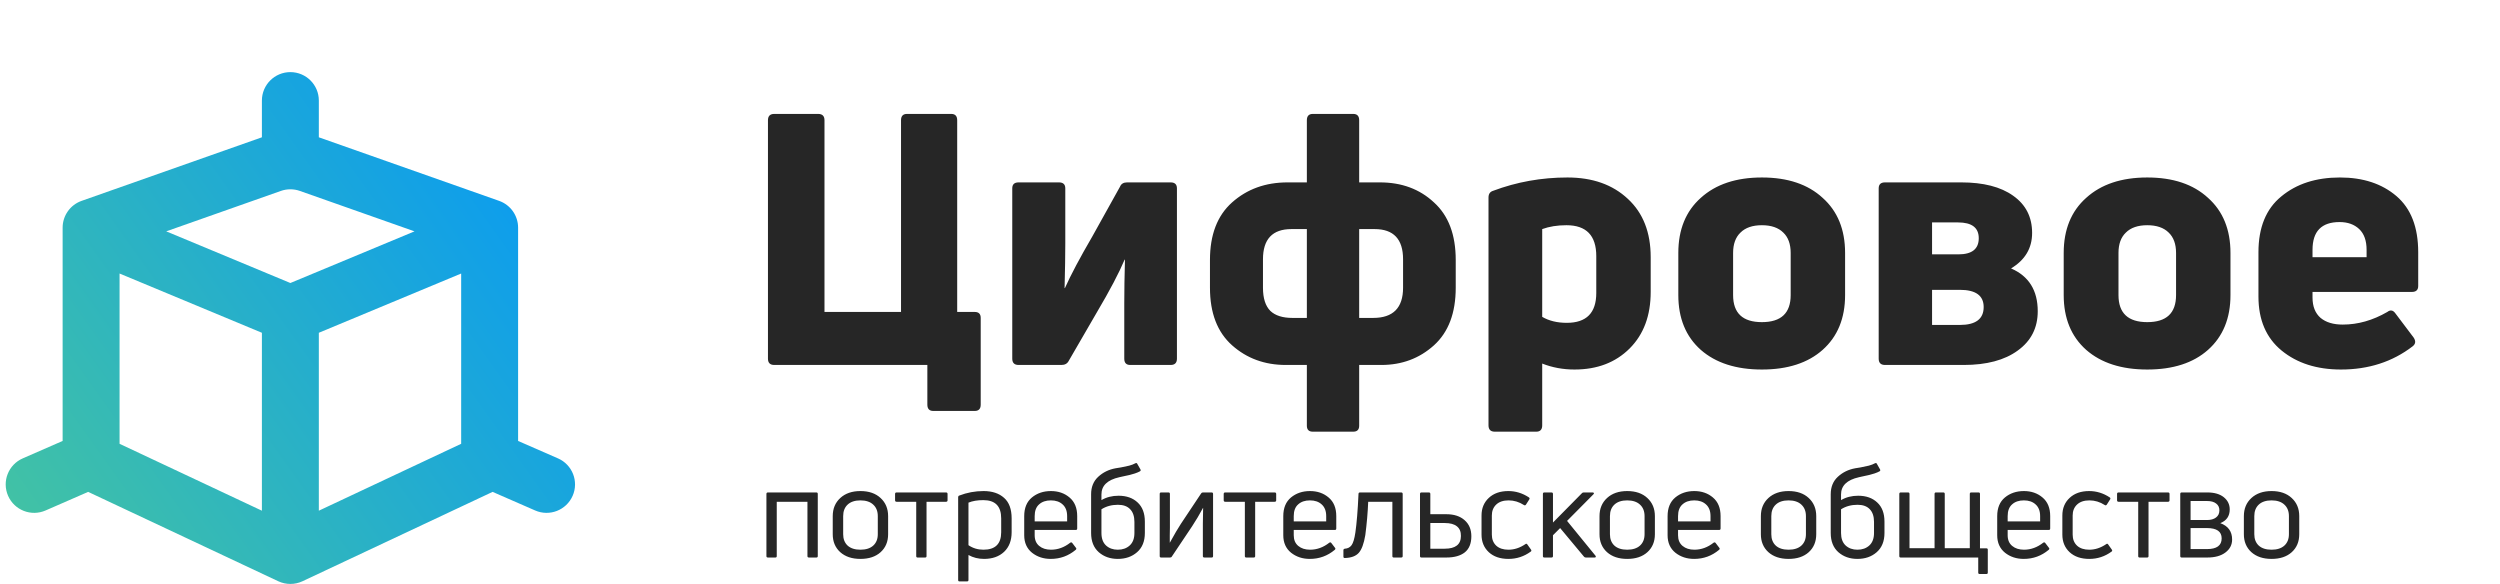<svg width="137" height="32" viewBox="0 0 137 32" fill="none" xmlns="http://www.w3.org/2000/svg">
<path d="M53.416 22.52H51.146C50.928 22.52 50.819 22.405 50.819 22.174V20H42.43C42.199 20 42.084 19.885 42.084 19.654V6.59C42.084 6.359 42.199 6.243 42.43 6.243H44.835C45.066 6.243 45.182 6.359 45.182 6.59V17.095H49.376V6.59C49.376 6.359 49.485 6.243 49.703 6.243H52.127C52.345 6.243 52.454 6.359 52.454 6.59V17.095H53.416C53.634 17.095 53.743 17.204 53.743 17.422V22.174C53.743 22.405 53.634 22.52 53.416 22.52ZM58.166 20H55.819C55.588 20 55.472 19.885 55.472 19.654V10.322C55.472 10.104 55.588 9.995 55.819 9.995H58.031C58.262 9.995 58.378 10.104 58.378 10.322V13.343C58.378 13.972 58.365 14.786 58.339 15.786H58.358C58.679 15.068 59.179 14.125 59.859 12.958L61.379 10.226C61.443 10.072 61.572 9.995 61.764 9.995H64.15C64.38 9.995 64.496 10.104 64.496 10.322V19.654C64.496 19.885 64.38 20 64.15 20H61.937C61.719 20 61.61 19.885 61.61 19.654V16.633C61.61 15.928 61.623 15.126 61.648 14.228H61.629C61.321 14.959 60.815 15.921 60.109 17.114L58.57 19.769C58.493 19.923 58.358 20 58.166 20ZM74.156 23.656H71.943C71.725 23.656 71.616 23.547 71.616 23.328V20H70.461C69.307 20 68.326 19.641 67.518 18.923C66.71 18.204 66.306 17.152 66.306 15.767V14.247C66.306 12.862 66.71 11.81 67.518 11.092C68.339 10.361 69.352 9.995 70.558 9.995H71.616V6.59C71.616 6.359 71.725 6.243 71.943 6.243H74.156C74.374 6.243 74.483 6.359 74.483 6.59V9.995H75.618C76.811 9.995 77.798 10.361 78.581 11.092C79.376 11.81 79.774 12.862 79.774 14.247V15.767C79.774 17.152 79.376 18.204 78.581 18.923C77.785 19.641 76.823 20 75.695 20H74.483V23.328C74.483 23.547 74.374 23.656 74.156 23.656ZM69.211 15.767C69.211 16.344 69.346 16.768 69.615 17.037C69.884 17.294 70.288 17.422 70.827 17.422H71.616V12.554H70.769C69.73 12.554 69.211 13.106 69.211 14.209V15.767ZM74.483 17.422H75.252C76.342 17.422 76.888 16.87 76.888 15.767V14.209C76.888 13.106 76.368 12.554 75.329 12.554H74.483V17.422ZM81.82 10.457C83.115 9.97 84.475 9.726 85.898 9.726C87.271 9.726 88.374 10.117 89.208 10.899C90.041 11.669 90.458 12.734 90.458 14.093V15.998C90.458 17.294 90.074 18.326 89.304 19.096C88.534 19.865 87.528 20.25 86.283 20.25C85.655 20.25 85.065 20.141 84.513 19.923V23.309C84.513 23.54 84.404 23.656 84.186 23.656H81.916C81.685 23.656 81.57 23.54 81.57 23.309V10.822C81.57 10.63 81.653 10.508 81.82 10.457ZM85.86 17.691C86.938 17.691 87.476 17.146 87.476 16.056V14.036C87.476 12.907 86.931 12.342 85.841 12.342C85.341 12.342 84.898 12.413 84.513 12.554V17.364C84.885 17.582 85.334 17.691 85.86 17.691ZM101.111 16.171C101.111 17.441 100.701 18.442 99.88 19.173C99.072 19.891 97.962 20.25 96.552 20.25C95.141 20.25 94.025 19.891 93.204 19.173C92.383 18.442 91.972 17.441 91.972 16.171V13.862C91.972 12.58 92.383 11.573 93.204 10.842C94.025 10.098 95.141 9.726 96.552 9.726C97.962 9.726 99.072 10.098 99.88 10.842C100.701 11.573 101.111 12.58 101.111 13.862V16.171ZM94.974 16.171C94.974 17.159 95.5 17.653 96.552 17.653C97.603 17.653 98.129 17.159 98.129 16.171V13.862C98.129 13.375 97.995 13.003 97.725 12.746C97.456 12.477 97.064 12.342 96.552 12.342C96.038 12.342 95.647 12.477 95.378 12.746C95.109 13.003 94.974 13.375 94.974 13.862V16.171ZM107.608 20H103.299C103.068 20 102.952 19.885 102.952 19.654V10.322C102.952 10.104 103.068 9.995 103.299 9.995H107.474C108.692 9.995 109.641 10.239 110.321 10.726C111.014 11.214 111.36 11.893 111.36 12.766C111.36 13.6 110.975 14.247 110.206 14.709C111.181 15.132 111.668 15.915 111.668 17.056C111.668 17.967 111.303 18.685 110.571 19.211C109.853 19.737 108.865 20 107.608 20ZM105.877 12.189V13.939H107.32C108.064 13.939 108.436 13.644 108.436 13.054C108.436 12.477 108.057 12.189 107.301 12.189H105.877ZM105.877 15.883V17.807H107.397C108.269 17.807 108.705 17.48 108.705 16.825C108.705 16.197 108.269 15.883 107.397 15.883H105.877ZM122.23 16.171C122.23 17.441 121.82 18.442 120.999 19.173C120.191 19.891 119.081 20.25 117.67 20.25C116.259 20.25 115.144 19.891 114.323 19.173C113.502 18.442 113.091 17.441 113.091 16.171V13.862C113.091 12.58 113.502 11.573 114.323 10.842C115.144 10.098 116.259 9.726 117.67 9.726C119.081 9.726 120.191 10.098 120.999 10.842C121.82 11.573 122.23 12.58 122.23 13.862V16.171ZM116.093 16.171C116.093 17.159 116.619 17.653 117.67 17.653C118.722 17.653 119.248 17.159 119.248 16.171V13.862C119.248 13.375 119.113 13.003 118.844 12.746C118.575 12.477 118.183 12.342 117.67 12.342C117.157 12.342 116.766 12.477 116.497 12.746C116.227 13.003 116.093 13.375 116.093 13.862V16.171ZM132.518 13.824V15.671C132.518 15.889 132.402 15.998 132.171 15.998H126.726V16.306C126.726 16.793 126.874 17.165 127.169 17.422C127.464 17.666 127.868 17.787 128.381 17.787C129.215 17.787 130.029 17.556 130.825 17.095C130.991 16.966 131.139 16.992 131.267 17.172L132.268 18.499C132.396 18.692 132.377 18.852 132.21 18.98C131.107 19.827 129.798 20.25 128.285 20.25C126.964 20.25 125.88 19.904 125.033 19.211C124.187 18.518 123.763 17.531 123.763 16.248V13.824C123.763 12.464 124.18 11.445 125.014 10.765C125.848 10.072 126.919 9.726 128.227 9.726C129.497 9.726 130.529 10.066 131.325 10.746C132.12 11.425 132.518 12.451 132.518 13.824ZM129.689 13.689C129.689 13.189 129.555 12.811 129.285 12.554C129.016 12.298 128.657 12.169 128.208 12.169C127.22 12.169 126.726 12.676 126.726 13.689V14.093H129.689V13.689Z" fill="#262626"/>
<g clip-path="url(#clip0_426_195)">
<path fill-rule="evenodd" clip-rule="evenodd" d="M14.352 7.524L4.473 11.007C3.849 11.227 3.432 11.816 3.432 12.476V24.164L1.247 25.119C0.458 25.463 0.098 26.382 0.443 27.17C0.788 27.959 1.708 28.319 2.497 27.974L4.831 26.955L15.248 31.852C15.669 32.049 16.156 32.049 16.577 31.852L26.994 26.955L29.327 27.974C30.116 28.319 31.036 27.959 31.381 27.17C31.727 26.382 31.366 25.463 30.577 25.119L28.392 24.164V12.476C28.392 11.816 27.975 11.227 27.351 11.007L17.472 7.524V5.51C17.472 4.65 16.774 3.952 15.912 3.952C15.051 3.952 14.352 4.65 14.352 5.51V7.524ZM15.912 15.509L9.109 12.678L15.393 10.462C15.729 10.344 16.096 10.344 16.431 10.462L22.715 12.678L15.912 15.509ZM17.472 18.236L25.272 14.989V24.32L17.472 27.986V18.236ZM14.352 18.236L6.552 14.989V24.32L14.352 27.986V18.236Z" fill="url(#paint0_linear_426_195)"/>
</g>
<path d="M42.083 26.986H44.738C44.789 26.986 44.814 27.014 44.814 27.069V30.476C44.814 30.526 44.789 30.552 44.738 30.552H44.331C44.276 30.552 44.248 30.526 44.248 30.476V27.497H42.566V30.476C42.566 30.526 42.541 30.552 42.49 30.552H42.083C42.028 30.552 42 30.526 42 30.476V27.069C42 27.014 42.028 26.986 42.083 26.986ZM48.669 29.276C48.669 29.685 48.531 30.014 48.255 30.262C47.983 30.506 47.616 30.628 47.151 30.628C46.687 30.628 46.317 30.503 46.041 30.255C45.77 30.007 45.634 29.681 45.634 29.276V28.283C45.634 27.874 45.772 27.543 46.048 27.29C46.324 27.037 46.691 26.91 47.151 26.91C47.616 26.91 47.983 27.037 48.255 27.29C48.531 27.543 48.669 27.874 48.669 28.283V29.276ZM46.206 29.276C46.206 29.538 46.287 29.745 46.448 29.897C46.613 30.048 46.848 30.124 47.151 30.124C47.455 30.124 47.689 30.048 47.855 29.897C48.02 29.745 48.103 29.538 48.103 29.276V28.283C48.103 28.016 48.02 27.807 47.855 27.655C47.689 27.499 47.455 27.421 47.151 27.421C46.848 27.421 46.613 27.499 46.448 27.655C46.287 27.807 46.206 28.016 46.206 28.283V29.276ZM50.698 30.552H50.284C50.234 30.552 50.209 30.526 50.209 30.476V27.497H49.133C49.078 27.497 49.05 27.469 49.05 27.414V27.069C49.05 27.014 49.078 26.986 49.133 26.986H51.843C51.898 26.986 51.926 27.014 51.926 27.069V27.414C51.926 27.469 51.898 27.497 51.843 27.497H50.774V30.476C50.774 30.526 50.749 30.552 50.698 30.552ZM52.562 27.159C52.989 26.993 53.435 26.91 53.9 26.91C54.373 26.91 54.748 27.035 55.024 27.283C55.3 27.526 55.438 27.901 55.438 28.407V29.166C55.438 29.621 55.3 29.979 55.024 30.241C54.748 30.499 54.382 30.628 53.927 30.628C53.61 30.628 53.325 30.556 53.072 30.414V31.786C53.072 31.837 53.044 31.862 52.989 31.862H52.582C52.532 31.862 52.507 31.837 52.507 31.786V27.248C52.507 27.202 52.525 27.172 52.562 27.159ZM53.893 30.124C54.541 30.124 54.865 29.805 54.865 29.166V28.407C54.865 27.74 54.539 27.407 53.886 27.407C53.564 27.407 53.293 27.453 53.072 27.545V29.876C53.311 30.041 53.585 30.124 53.893 30.124ZM59.031 28.283V28.959C59.031 29.014 59.005 29.041 58.955 29.041H56.7V29.331C56.7 29.584 56.782 29.779 56.948 29.917C57.113 30.055 57.33 30.124 57.596 30.124C57.973 30.124 58.325 29.995 58.651 29.738C58.697 29.71 58.734 29.717 58.762 29.759L58.962 30.021C58.994 30.058 58.989 30.094 58.948 30.131C58.552 30.462 58.097 30.628 57.582 30.628C57.182 30.628 56.84 30.515 56.555 30.29C56.27 30.06 56.127 29.74 56.127 29.331V28.283C56.127 27.837 56.267 27.497 56.548 27.262C56.833 27.028 57.18 26.91 57.589 26.91C57.994 26.91 58.334 27.028 58.61 27.262C58.89 27.497 59.031 27.837 59.031 28.283ZM58.479 28.283C58.479 28.002 58.396 27.789 58.231 27.642C58.07 27.494 57.856 27.421 57.589 27.421C57.318 27.421 57.102 27.494 56.941 27.642C56.78 27.784 56.7 27.998 56.7 28.283V28.573H58.479V28.283ZM60.359 27.407C60.63 27.246 60.943 27.166 61.297 27.166C61.733 27.166 62.083 27.29 62.345 27.538C62.607 27.782 62.738 28.131 62.738 28.586V29.207C62.738 29.662 62.596 30.014 62.31 30.262C62.03 30.506 61.678 30.628 61.255 30.628C60.842 30.628 60.494 30.506 60.214 30.262C59.933 30.014 59.793 29.662 59.793 29.207V27.083C59.793 26.688 59.922 26.37 60.179 26.131C60.441 25.887 60.759 25.731 61.131 25.662C61.154 25.658 61.253 25.642 61.428 25.614C61.602 25.582 61.754 25.549 61.883 25.517C62.016 25.481 62.129 25.437 62.221 25.386C62.271 25.363 62.306 25.375 62.324 25.421L62.497 25.724C62.52 25.77 62.51 25.805 62.469 25.828C62.395 25.869 62.303 25.908 62.193 25.945C62.083 25.982 61.986 26.009 61.904 26.028C61.821 26.046 61.715 26.069 61.586 26.097C61.458 26.124 61.375 26.143 61.338 26.152C60.685 26.299 60.359 26.614 60.359 27.097V27.407ZM61.255 30.124C61.522 30.124 61.74 30.046 61.91 29.89C62.081 29.733 62.166 29.506 62.166 29.207V28.6C62.166 28.297 62.087 28.064 61.931 27.904C61.779 27.743 61.556 27.662 61.262 27.662C60.917 27.662 60.616 27.745 60.359 27.91V29.207C60.359 29.506 60.441 29.733 60.607 29.89C60.777 30.046 60.993 30.124 61.255 30.124ZM64.117 30.552H63.628C63.577 30.552 63.552 30.526 63.552 30.476V27.069C63.552 27.014 63.577 26.986 63.628 26.986H64.035C64.085 26.986 64.111 27.014 64.111 27.069V28.904C64.111 28.982 64.108 29.122 64.104 29.324C64.104 29.522 64.104 29.662 64.104 29.745C64.356 29.285 64.559 28.94 64.71 28.71L65.821 27.041C65.844 27.005 65.876 26.986 65.917 26.986H66.4C66.451 26.986 66.476 27.014 66.476 27.069V30.476C66.476 30.526 66.451 30.552 66.4 30.552H66C65.945 30.552 65.917 30.526 65.917 30.476V28.697C65.917 28.453 65.922 28.166 65.931 27.835H65.924C65.74 28.179 65.543 28.513 65.331 28.835L64.214 30.503C64.196 30.536 64.163 30.552 64.117 30.552ZM68.707 30.552H68.293C68.243 30.552 68.218 30.526 68.218 30.476V27.497H67.142C67.087 27.497 67.059 27.469 67.059 27.414V27.069C67.059 27.014 67.087 26.986 67.142 26.986H69.852C69.907 26.986 69.935 27.014 69.935 27.069V27.414C69.935 27.469 69.907 27.497 69.852 27.497H68.783V30.476C68.783 30.526 68.758 30.552 68.707 30.552ZM73.228 28.283V28.959C73.228 29.014 73.203 29.041 73.152 29.041H70.897V29.331C70.897 29.584 70.98 29.779 71.145 29.917C71.311 30.055 71.527 30.124 71.793 30.124C72.17 30.124 72.522 29.995 72.848 29.738C72.894 29.71 72.931 29.717 72.959 29.759L73.159 30.021C73.191 30.058 73.186 30.094 73.145 30.131C72.75 30.462 72.294 30.628 71.779 30.628C71.379 30.628 71.037 30.515 70.752 30.29C70.467 30.06 70.324 29.74 70.324 29.331V28.283C70.324 27.837 70.465 27.497 70.745 27.262C71.03 27.028 71.377 26.91 71.786 26.91C72.191 26.91 72.531 27.028 72.807 27.262C73.088 27.497 73.228 27.837 73.228 28.283ZM72.676 28.283C72.676 28.002 72.593 27.789 72.428 27.642C72.267 27.494 72.053 27.421 71.786 27.421C71.515 27.421 71.299 27.494 71.138 27.642C70.977 27.784 70.897 27.998 70.897 28.283V28.573H72.676V28.283ZM74.819 29.324C74.741 29.793 74.621 30.117 74.46 30.297C74.299 30.476 74.044 30.57 73.695 30.579C73.644 30.579 73.619 30.554 73.619 30.503V30.152C73.619 30.106 73.644 30.078 73.695 30.069C73.856 30.06 73.98 29.995 74.067 29.876C74.154 29.756 74.223 29.526 74.274 29.186C74.347 28.681 74.405 27.975 74.446 27.069C74.446 27.014 74.474 26.986 74.529 26.986H76.784C76.839 26.986 76.867 27.014 76.867 27.069V30.476C76.867 30.526 76.839 30.552 76.784 30.552H76.377C76.327 30.552 76.302 30.526 76.302 30.476V27.497H74.977C74.954 28.081 74.901 28.69 74.819 29.324ZM79.258 30.552H77.892C77.842 30.552 77.816 30.526 77.816 30.476V27.069C77.816 27.014 77.842 26.986 77.892 26.986H78.299C78.354 26.986 78.382 27.014 78.382 27.069V28.179H79.258C79.681 28.179 80.014 28.288 80.258 28.504C80.506 28.72 80.63 29.014 80.63 29.386C80.63 29.782 80.511 30.076 80.272 30.269C80.032 30.458 79.695 30.552 79.258 30.552ZM78.382 28.662V30.069H79.168C79.761 30.069 80.058 29.837 80.058 29.372C80.062 29.138 79.989 28.961 79.837 28.841C79.69 28.722 79.467 28.662 79.168 28.662H78.382ZM83.884 30.228C83.521 30.494 83.114 30.628 82.663 30.628C82.213 30.628 81.854 30.506 81.588 30.262C81.321 30.014 81.188 29.692 81.188 29.297V28.248C81.188 27.853 81.321 27.531 81.588 27.283C81.854 27.035 82.211 26.91 82.657 26.91C83.057 26.91 83.431 27.025 83.781 27.255C83.827 27.288 83.834 27.326 83.802 27.372L83.622 27.655C83.59 27.697 83.553 27.704 83.512 27.676C83.25 27.506 82.969 27.421 82.67 27.421C82.381 27.421 82.156 27.497 81.995 27.648C81.834 27.8 81.753 28 81.753 28.248V29.297C81.753 29.549 81.834 29.752 81.995 29.904C82.156 30.051 82.379 30.124 82.663 30.124C82.981 30.124 83.289 30.023 83.588 29.821C83.629 29.784 83.666 29.789 83.698 29.835L83.898 30.117C83.93 30.163 83.926 30.2 83.884 30.228ZM87.386 30.552H86.903C86.862 30.552 86.827 30.536 86.8 30.503L85.496 28.938L85.103 29.331V30.476C85.103 30.526 85.075 30.552 85.02 30.552H84.627C84.577 30.552 84.551 30.526 84.551 30.476V27.069C84.551 27.014 84.577 26.986 84.627 26.986H85.02C85.075 26.986 85.103 27.014 85.103 27.069V28.635L86.689 27.028C86.712 27 86.744 26.986 86.786 26.986H87.282C87.314 26.986 87.335 26.998 87.344 27.021C87.354 27.039 87.347 27.06 87.324 27.083L85.875 28.545L87.434 30.455C87.452 30.483 87.457 30.506 87.448 30.524C87.439 30.543 87.418 30.552 87.386 30.552ZM90.688 29.276C90.688 29.685 90.55 30.014 90.274 30.262C90.002 30.506 89.635 30.628 89.17 30.628C88.706 30.628 88.336 30.503 88.06 30.255C87.789 30.007 87.653 29.681 87.653 29.276V28.283C87.653 27.874 87.791 27.543 88.067 27.29C88.343 27.037 88.71 26.91 89.17 26.91C89.635 26.91 90.002 27.037 90.274 27.29C90.55 27.543 90.688 27.874 90.688 28.283V29.276ZM88.225 29.276C88.225 29.538 88.306 29.745 88.467 29.897C88.632 30.048 88.867 30.124 89.17 30.124C89.474 30.124 89.708 30.048 89.874 29.897C90.039 29.745 90.122 29.538 90.122 29.276V28.283C90.122 28.016 90.039 27.807 89.874 27.655C89.708 27.499 89.474 27.421 89.17 27.421C88.867 27.421 88.632 27.499 88.467 27.655C88.306 27.807 88.225 28.016 88.225 28.283V29.276ZM94.288 28.283V28.959C94.288 29.014 94.263 29.041 94.212 29.041H91.957V29.331C91.957 29.584 92.04 29.779 92.205 29.917C92.371 30.055 92.587 30.124 92.853 30.124C93.23 30.124 93.582 29.995 93.908 29.738C93.954 29.71 93.991 29.717 94.019 29.759L94.219 30.021C94.251 30.058 94.246 30.094 94.205 30.131C93.81 30.462 93.354 30.628 92.84 30.628C92.439 30.628 92.097 30.515 91.812 30.29C91.527 30.06 91.384 29.74 91.384 29.331V28.283C91.384 27.837 91.525 27.497 91.805 27.262C92.09 27.028 92.437 26.91 92.846 26.91C93.251 26.91 93.591 27.028 93.867 27.262C94.147 27.497 94.288 27.837 94.288 28.283ZM93.736 28.283C93.736 28.002 93.653 27.789 93.488 27.642C93.327 27.494 93.113 27.421 92.846 27.421C92.575 27.421 92.359 27.494 92.198 27.642C92.037 27.784 91.957 27.998 91.957 28.283V28.573H93.736V28.283ZM99.53 29.276C99.53 29.685 99.392 30.014 99.117 30.262C98.845 30.506 98.478 30.628 98.013 30.628C97.549 30.628 97.179 30.503 96.903 30.255C96.632 30.007 96.496 29.681 96.496 29.276V28.283C96.496 27.874 96.634 27.543 96.91 27.29C97.186 27.037 97.553 26.91 98.013 26.91C98.478 26.91 98.845 27.037 99.117 27.29C99.392 27.543 99.53 27.874 99.53 28.283V29.276ZM97.068 29.276C97.068 29.538 97.149 29.745 97.31 29.897C97.475 30.048 97.71 30.124 98.013 30.124C98.317 30.124 98.551 30.048 98.717 29.897C98.882 29.745 98.965 29.538 98.965 29.276V28.283C98.965 28.016 98.882 27.807 98.717 27.655C98.551 27.499 98.317 27.421 98.013 27.421C97.71 27.421 97.475 27.499 97.31 27.655C97.149 27.807 97.068 28.016 97.068 28.283V29.276ZM100.889 27.407C101.161 27.246 101.473 27.166 101.827 27.166C102.264 27.166 102.613 27.29 102.875 27.538C103.138 27.782 103.269 28.131 103.269 28.586V29.207C103.269 29.662 103.126 30.014 102.841 30.262C102.561 30.506 102.209 30.628 101.786 30.628C101.372 30.628 101.025 30.506 100.744 30.262C100.464 30.014 100.324 29.662 100.324 29.207V27.083C100.324 26.688 100.453 26.37 100.71 26.131C100.972 25.887 101.289 25.731 101.662 25.662C101.685 25.658 101.784 25.642 101.958 25.614C102.133 25.582 102.285 25.549 102.413 25.517C102.547 25.481 102.659 25.437 102.751 25.386C102.802 25.363 102.836 25.375 102.855 25.421L103.027 25.724C103.05 25.77 103.041 25.805 103 25.828C102.926 25.869 102.834 25.908 102.724 25.945C102.613 25.982 102.517 26.009 102.434 26.028C102.351 26.046 102.246 26.069 102.117 26.097C101.988 26.124 101.905 26.143 101.869 26.152C101.216 26.299 100.889 26.614 100.889 27.097V27.407ZM101.786 30.124C102.053 30.124 102.271 30.046 102.441 29.89C102.611 29.733 102.696 29.506 102.696 29.207V28.6C102.696 28.297 102.618 28.064 102.462 27.904C102.31 27.743 102.087 27.662 101.793 27.662C101.448 27.662 101.147 27.745 100.889 27.91V29.207C100.889 29.506 100.972 29.733 101.138 29.89C101.308 30.046 101.524 30.124 101.786 30.124ZM108.855 31.455H108.482C108.432 31.455 108.407 31.43 108.407 31.379V30.552H104.158C104.108 30.552 104.082 30.526 104.082 30.476V27.069C104.082 27.014 104.108 26.986 104.158 26.986H104.565C104.616 26.986 104.641 27.014 104.641 27.069V30.041H106.014V27.069C106.014 27.014 106.039 26.986 106.089 26.986H106.496C106.547 26.986 106.572 27.014 106.572 27.069V30.041H107.945V27.069C107.945 27.014 107.97 26.986 108.02 26.986H108.427C108.478 26.986 108.503 27.014 108.503 27.069V30.048H108.855C108.905 30.048 108.931 30.074 108.931 30.124V31.379C108.931 31.43 108.905 31.455 108.855 31.455ZM112.351 28.283V28.959C112.351 29.014 112.325 29.041 112.275 29.041H110.02V29.331C110.02 29.584 110.102 29.779 110.268 29.917C110.433 30.055 110.65 30.124 110.916 30.124C111.293 30.124 111.645 29.995 111.971 29.738C112.017 29.71 112.054 29.717 112.082 29.759L112.282 30.021C112.314 30.058 112.309 30.094 112.268 30.131C111.873 30.462 111.417 30.628 110.902 30.628C110.502 30.628 110.16 30.515 109.875 30.29C109.59 30.06 109.447 29.74 109.447 29.331V28.283C109.447 27.837 109.588 27.497 109.868 27.262C110.153 27.028 110.5 26.91 110.909 26.91C111.314 26.91 111.654 27.028 111.93 27.262C112.21 27.497 112.351 27.837 112.351 28.283ZM111.799 28.283C111.799 28.002 111.716 27.789 111.551 27.642C111.39 27.494 111.176 27.421 110.909 27.421C110.638 27.421 110.422 27.494 110.261 27.642C110.1 27.784 110.02 27.998 110.02 28.283V28.573H111.799V28.283ZM115.713 30.228C115.35 30.494 114.943 30.628 114.493 30.628C114.042 30.628 113.683 30.506 113.417 30.262C113.15 30.014 113.017 29.692 113.017 29.297V28.248C113.017 27.853 113.15 27.531 113.417 27.283C113.683 27.035 114.04 26.91 114.486 26.91C114.886 26.91 115.26 27.025 115.61 27.255C115.656 27.288 115.663 27.326 115.631 27.372L115.451 27.655C115.419 27.697 115.382 27.704 115.341 27.676C115.079 27.506 114.798 27.421 114.5 27.421C114.21 27.421 113.985 27.497 113.824 27.648C113.663 27.8 113.582 28 113.582 28.248V29.297C113.582 29.549 113.663 29.752 113.824 29.904C113.985 30.051 114.208 30.124 114.493 30.124C114.81 30.124 115.118 30.023 115.417 29.821C115.458 29.784 115.495 29.789 115.527 29.835L115.727 30.117C115.759 30.163 115.755 30.2 115.713 30.228ZM117.663 30.552H117.249C117.199 30.552 117.174 30.526 117.174 30.476V27.497H116.098C116.042 27.497 116.015 27.469 116.015 27.414V27.069C116.015 27.014 116.042 26.986 116.098 26.986H118.808C118.863 26.986 118.891 27.014 118.891 27.069V27.414C118.891 27.469 118.863 27.497 118.808 27.497H117.739V30.476C117.739 30.526 117.714 30.552 117.663 30.552ZM120.961 30.552H119.554C119.504 30.552 119.478 30.526 119.478 30.476V27.069C119.478 27.014 119.504 26.986 119.554 26.986H120.961C121.347 26.986 121.649 27.074 121.865 27.248C122.081 27.423 122.189 27.646 122.189 27.917C122.189 28.281 122.016 28.531 121.672 28.669C122.104 28.825 122.32 29.124 122.32 29.566C122.32 29.855 122.198 30.092 121.954 30.276C121.711 30.46 121.38 30.552 120.961 30.552ZM120.044 27.455V28.497H120.941C121.152 28.497 121.318 28.451 121.437 28.359C121.561 28.267 121.623 28.136 121.623 27.966C121.623 27.805 121.563 27.681 121.444 27.593C121.329 27.501 121.161 27.455 120.941 27.455H120.044ZM120.044 28.938V30.09H120.941C121.478 30.09 121.747 29.894 121.747 29.503C121.747 29.127 121.478 28.938 120.941 28.938H120.044ZM125.999 29.276C125.999 29.685 125.861 30.014 125.585 30.262C125.313 30.506 124.946 30.628 124.481 30.628C124.017 30.628 123.647 30.503 123.371 30.255C123.1 30.007 122.964 29.681 122.964 29.276V28.283C122.964 27.874 123.102 27.543 123.378 27.29C123.654 27.037 124.022 26.91 124.481 26.91C124.946 26.91 125.313 27.037 125.585 27.29C125.861 27.543 125.999 27.874 125.999 28.283V29.276ZM123.536 29.276C123.536 29.538 123.617 29.745 123.778 29.897C123.943 30.048 124.178 30.124 124.481 30.124C124.785 30.124 125.019 30.048 125.185 29.897C125.35 29.745 125.433 29.538 125.433 29.276V28.283C125.433 28.016 125.35 27.807 125.185 27.655C125.019 27.499 124.785 27.421 124.481 27.421C124.178 27.421 123.943 27.499 123.778 27.655C123.617 27.807 123.536 28.016 123.536 28.283V29.276Z" fill="#262626"/>
<defs>
<linearGradient id="paint0_linear_426_195" x1="-3.909" y1="36.675" x2="36.252" y2="8.033" gradientUnits="userSpaceOnUse">
<stop stop-color="#50CC91"/>
<stop offset="1" stop-color="#0094FF"/>
</linearGradient>
<clipPath id="clip0_426_195">
<rect width="31.824" height="28.048" fill="white" transform="translate(0 3.952)"/>
</clipPath>
</defs>
</svg>
